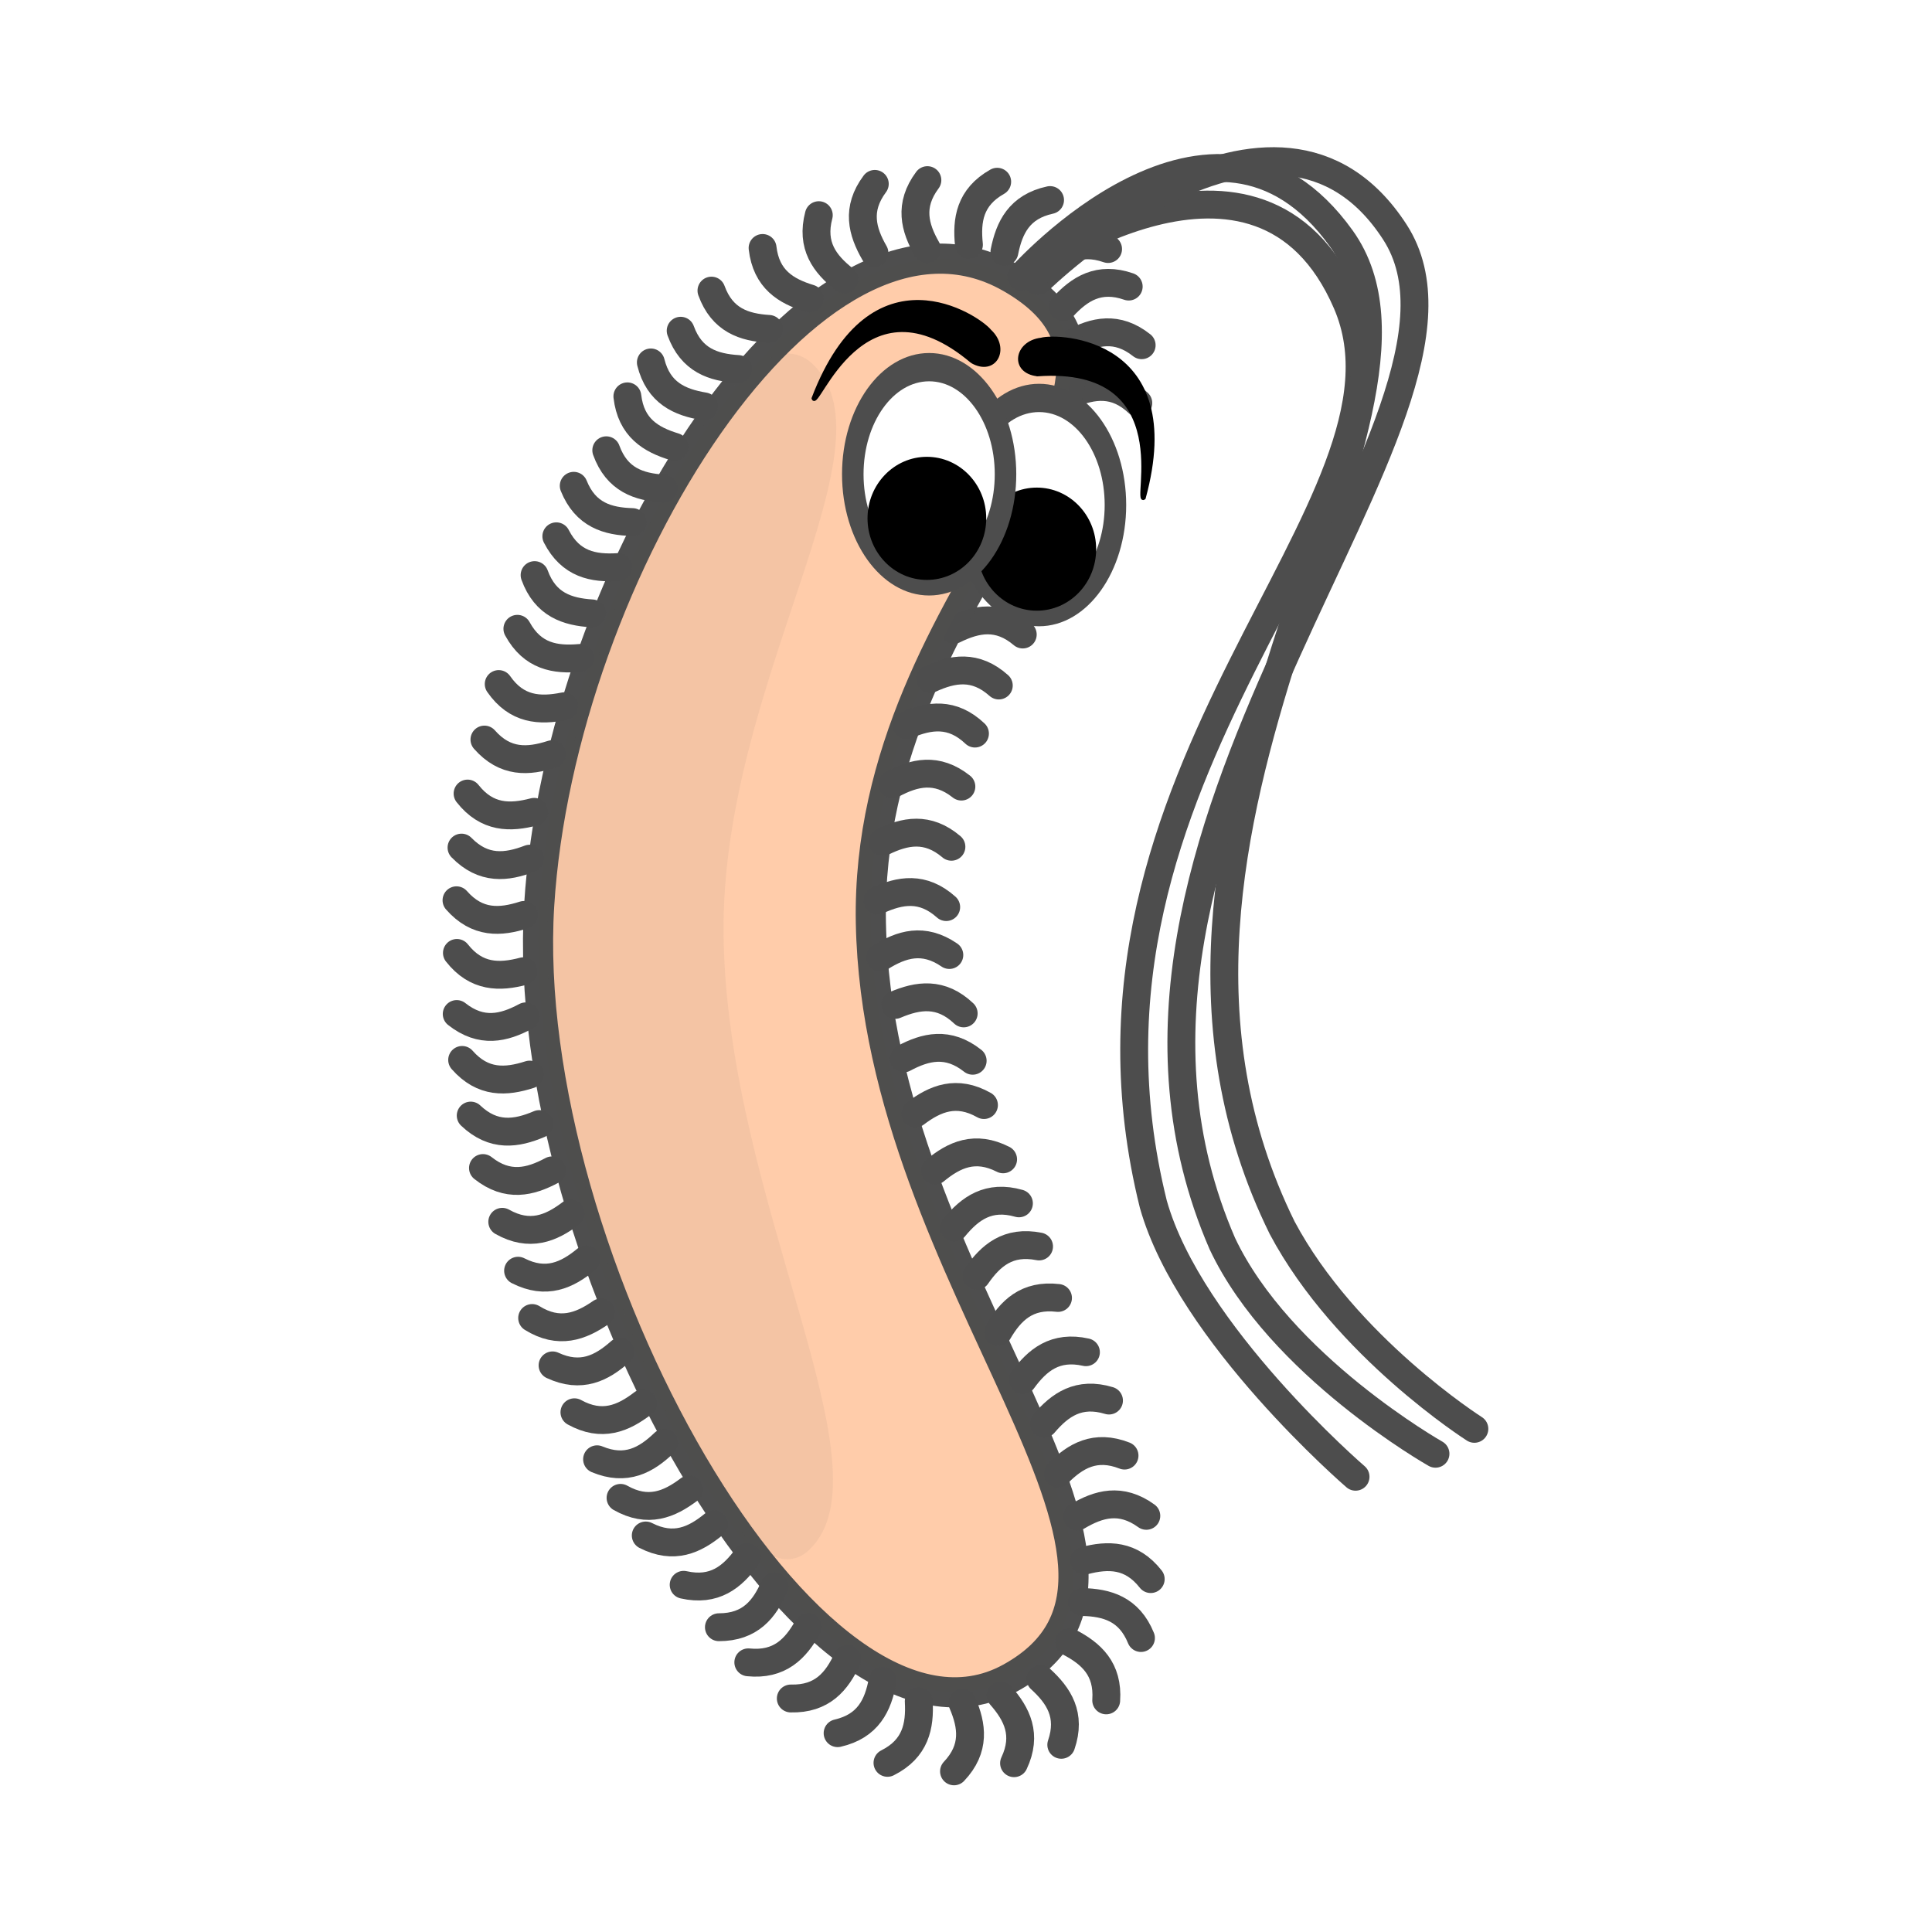 <svg:svg xmlns:dc="http://purl.org/dc/elements/1.1/" xmlns:ns1="http://sodipodi.sourceforge.net/DTD/sodipodi-0.dtd" xmlns:ns2="http://www.inkscape.org/namespaces/inkscape" xmlns:ns4="http://creativecommons.org/ns#" xmlns:rdf="http://www.w3.org/1999/02/22-rdf-syntax-ns#" xmlns:svg="http://www.w3.org/2000/svg" height="607.676" id="svg7494" version="1.1" viewBox="-139.367 -46.261 607.676 607.676" width="607.676" ns1:docname="Nowy dokument 23" ns2:version="0.47 r22583">
  <svg:defs id="defs7496">
    <svg:filter color-interpolation-filters="sRGB" height="1.145" id="filter6074" width="1.674" x="-.337" y="-.072" ns2:collect="always">
      <svg:feGaussianBlur id="feGaussianBlur6076" stdDeviation="4.593" ns2:collect="always" />
    </svg:filter>
  </svg:defs>
  <ns1:namedview bordercolor="#666666" borderopacity="1.0" id="base" pagecolor="#ffffff" showgrid="false" ns2:current-layer="layer1" ns2:cx="350.05785" ns2:cy="6.1489384" ns2:document-units="px" ns2:pageopacity="0.0" ns2:pageshadow="2" ns2:window-height="752" ns2:window-maximized="0" ns2:window-width="1280" ns2:window-x="0" ns2:window-y="0" ns2:zoom="0.35" />
  <svg:g id="layer1" transform="translate(-24.942 -23.356)" ns2:groupmode="layer" ns2:label="Layer 1">
    <svg:g id="g7411" transform="matrix(2.191 0 0 2.191 1481.2 -275.53)">
      <svg:path d="m-564.37 164.86c-3.546-2.807-6.767-2.019-9.907-0.336" id="path7385" style="stroke-linejoin:round;stroke:#4d4d4d;stroke-linecap:round;stroke-width:4;fill:none" ns1:nodetypes="cc" />
      <svg:path d="m-564.85 173.16c-3.282-3.112-6.56-2.614-9.838-1.218" id="path7387" style="stroke-linejoin:round;stroke:#4d4d4d;stroke-linecap:round;stroke-width:4;fill:none" ns1:nodetypes="cc" />
      <svg:path d="m-581.44 206.39c-3.447-2.928-6.693-2.252-9.89-0.68" id="path7391" style="stroke-linejoin:round;stroke:#4d4d4d;stroke-linecap:round;stroke-width:4;fill:none" ns1:nodetypes="cc" />
      <svg:g id="g7249" transform="translate(-1015.2 75.833)">
        <svg:path d="m432 79.334c28.247 16.125-20.985 43.899-20.043 92.639 1.002 51.817 48.436 92.696 20.043 108.36-28.394 15.666-70.783-60.624-67.662-110.9 2.971-47.877 39.416-106.22 67.662-90.098z" id="path7251" style="opacity:0.99;stroke-linejoin:round;fill-rule:evenodd;stroke:#4d4d4d;stroke-linecap:round;stroke-width:4.327;fill:#ffccaa" ns1:nodetypes="cszsz" />
        <svg:path d="m403.75 91.874c12.013 11.922-13.342 45.711-12.942 81.747 0.426 38.311 24.386 76.74 12.311 88.323s-38.939-53.658-37.611-90.832c1.264-35.398 26.23-91.159 38.243-79.237z" id="path7253" style="opacity:.252;filter:url(#filter6074);fill-rule:evenodd;fill:#4d4d4d" ns1:nodetypes="cszsz" />
      </svg:g>
      <svg:path d="m-581 154.37s33.57-24.53 46.072 4.418-43.279 66.855-27.769 129.38c5.25 18.66 29.032 39.13 29.032 39.13" id="path7255" style="stroke:#4d4d4d;stroke-linecap:round;stroke-width:4;fill:none" ns1:nodetypes="czcz" />
      <svg:path d="m-581.67 155.02s27.586-31.108 45.958-5.481-36.945 84.211-8.493 142.01c9.098 17.117 27.598 28.872 27.598 28.872" id="path7257" style="stroke:#4d4d4d;stroke-linecap:round;stroke-width:4;fill:none" ns1:nodetypes="czczz" />
      <svg:path d="m-579.24 155.67s34.096-33.535 51.217-7.056-50.411 86.128-24.766 145.22c8.266 17.534 30.599 30.163 30.599 30.163" id="path7259" style="stroke:#4d4d4d;stroke-linecap:round;stroke-width:4;fill:none" ns1:nodetypes="czczz" />
      <svg:g id="g7261" transform="translate(-618.87 53.744)">
        <svg:path d="m57.432 134.08c0 8.365-6.358 15.147-14.2 15.147-7.843 0-14.2-6.782-14.2-15.147 0-8.365 6.358-15.147 14.2-15.147 7.843 0 14.2 6.782 14.2 15.147z" id="path7263" style="stroke-linejoin:round;fill-rule:evenodd;stroke:#4d4d4d;stroke-linecap:round;stroke-width:4;fill:#ffffff" transform="matrix(.772 0 0 1.015 6.397 -2.034)" ns1:cx="43.231953" ns1:cy="134.07764" ns1:rx="14.200276" ns1:ry="15.146961" ns1:type="arc" />
        <svg:path d="m65.006 196.56c0 2.44-1.695 4.418-3.787 4.418-2.091 0-3.787-1.978-3.787-4.418s1.695-4.418 3.787-4.418c2.091 0 3.787 1.978 3.787 4.418z" id="path7265" style="fill-rule:evenodd;fill:#000000" transform="matrix(2.25 0 0 2 -98.297 -252.73)" ns1:cx="61.218967" ns1:cy="196.55885" ns1:rx="3.7867403" ns1:ry="4.4178638" ns1:type="arc" />
      </svg:g>
      <svg:g id="g7267" transform="translate(-634.65 49.326)">
        <svg:path d="m57.432 134.08c0 8.365-6.358 15.147-14.2 15.147-7.843 0-14.2-6.782-14.2-15.147 0-8.365 6.358-15.147 14.2-15.147 7.843 0 14.2 6.782 14.2 15.147z" id="path7269" style="stroke-linejoin:round;fill-rule:evenodd;stroke:#4d4d4d;stroke-linecap:round;stroke-width:4;fill:#ffffff" transform="matrix(.772 0 0 1.015 6.397 -2.034)" ns1:cx="43.231953" ns1:cy="134.07764" ns1:rx="14.200276" ns1:ry="15.146961" ns1:type="arc" />
        <svg:path d="m65.006 196.56c0 2.44-1.695 4.418-3.787 4.418-2.091 0-3.787-1.978-3.787-4.418s1.695-4.418 3.787-4.418c2.091 0 3.787 1.978 3.787 4.418z" id="path7271" style="fill-rule:evenodd;fill:#000000" transform="matrix(2.25 0 0 2 -98.297 -252.73)" ns1:cx="61.218967" ns1:cy="196.55885" ns1:rx="3.7867403" ns1:ry="4.4178638" ns1:type="arc" />
      </svg:g>
      <svg:path d="m-579.32 169.09c-3.806-0.42-3.163-4.635 0.524-5.077 2.521-0.69 20.994-0.017 14.775 22.779-1.722 1.402 5.241-19.148-15.298-17.701z" id="path7273" style="stroke:#000000;stroke-width:.462px;fill:#000000" ns1:nodetypes="cccc" />
      <svg:path d="m-588.73 167.22c3.321 1.907 5.289-1.876 2.574-4.408-1.628-2.044-16.939-12.403-25.37 9.671 0.562 2.148 7.068-18.552 22.796-5.262z" id="path7275" style="stroke:#000000;stroke-width:.462px;fill:#000000" ns1:nodetypes="cccc" />
      <svg:path d="m-630.55 162.78c1.54 4.253 4.694 5.276 8.249 5.497" id="path7277" style="stroke-linejoin:round;stroke:#4d4d4d;stroke-linecap:round;stroke-width:4;fill:none" ns1:nodetypes="cc" />
      <svg:path d="m-634.83 167.33c1.099 4.387 4.132 5.727 7.647 6.308" id="path7279" style="stroke-linejoin:round;stroke:#4d4d4d;stroke-linecap:round;stroke-width:4;fill:none" ns1:nodetypes="cc" />
      <svg:path d="m-638.2 172.2c0.522 4.492 3.357 6.213 6.767 7.244" id="path7281" style="stroke-linejoin:round;stroke:#4d4d4d;stroke-linecap:round;stroke-width:4;fill:none" ns1:nodetypes="cc" />
      <svg:path d="m-641.23 179.94c1.54 4.253 4.694 5.276 8.249 5.497" id="path7283" style="stroke-linejoin:round;stroke:#4d4d4d;stroke-linecap:round;stroke-width:4;fill:none" ns1:nodetypes="cc" />
      <svg:path d="m-645.9 185.04c1.685 4.197 4.872 5.112 8.433 5.21" id="path7285" style="stroke-linejoin:round;stroke:#4d4d4d;stroke-linecap:round;stroke-width:4;fill:none" ns1:nodetypes="cc" />
      <svg:path d="m-648.4 192.29c2.061 4.026 5.319 4.646 8.874 4.419" id="path7287" style="stroke-linejoin:round;stroke:#4d4d4d;stroke-linecap:round;stroke-width:4;fill:none" ns1:nodetypes="cc" />
      <svg:path d="m-651.52 197.86c1.54 4.253 4.694 5.276 8.249 5.497" id="path7289" style="stroke-linejoin:round;stroke:#4d4d4d;stroke-linecap:round;stroke-width:4;fill:none" ns1:nodetypes="cc" />
      <svg:path d="m-653.99 205.57c2.167 3.97 5.439 4.503 8.988 4.183" id="path7291" style="stroke-linejoin:round;stroke:#4d4d4d;stroke-linecap:round;stroke-width:4;fill:none" ns1:nodetypes="cc" />
      <svg:path d="m-656.67 213.5c2.582 3.713 5.893 3.891 9.386 3.189" id="path7293" style="stroke-linejoin:round;stroke:#4d4d4d;stroke-linecap:round;stroke-width:4;fill:none" ns1:nodetypes="cc" />
      <svg:path d="m-658.72 221.47c2.986 3.397 6.296 3.198 9.687 2.106" id="path7295" style="stroke-linejoin:round;stroke:#4d4d4d;stroke-linecap:round;stroke-width:4;fill:none" ns1:nodetypes="cc" />
      <svg:path d="m-662.01 236.98c3.162 3.234 6.457 2.859 9.785 1.588" id="path7297" style="stroke-linejoin:round;stroke:#4d4d4d;stroke-linecap:round;stroke-width:4;fill:none" ns1:nodetypes="cc" />
      <svg:path d="m-661.14 229.22c2.798 3.554 6.114 3.534 9.559 2.626" id="path7299" style="stroke-linejoin:round;stroke:#4d4d4d;stroke-linecap:round;stroke-width:4;fill:none" ns1:nodetypes="cc" />
      <svg:path d="m-662.73 244.54c2.986 3.397 6.296 3.198 9.687 2.106" id="path7301" style="stroke-linejoin:round;stroke:#4d4d4d;stroke-linecap:round;stroke-width:4;fill:none" ns1:nodetypes="cc" />
      <svg:path d="m-662.7 260.87c3.546 2.807 6.767 2.019 9.907 0.336" id="path7303" style="stroke-linejoin:round;stroke:#4d4d4d;stroke-linecap:round;stroke-width:4;fill:none" ns1:nodetypes="cc" />
      <svg:path d="m-662.67 252.1c2.798 3.554 6.114 3.534 9.559 2.626" id="path7305" style="stroke-linejoin:round;stroke:#4d4d4d;stroke-linecap:round;stroke-width:4;fill:none" ns1:nodetypes="cc" />
      <svg:path d="m-661.92 267.46c2.986 3.397 6.296 3.198 9.687 2.106" id="path7307" style="stroke-linejoin:round;stroke:#4d4d4d;stroke-linecap:round;stroke-width:4;fill:none" ns1:nodetypes="cc" />
      <svg:path d="m-658.93 282.98c3.546 2.807 6.767 2.019 9.907 0.336" id="path7309" style="stroke-linejoin:round;stroke:#4d4d4d;stroke-linecap:round;stroke-width:4;fill:none" ns1:nodetypes="cc" />
      <svg:path d="m-660.69 275.45c3.282 3.112 6.56 2.614 9.838 1.218" id="path7311" style="stroke-linejoin:round;stroke:#4d4d4d;stroke-linecap:round;stroke-width:4;fill:none" ns1:nodetypes="cc" />
      <svg:path d="m-653.89 297.72c4.029 2.056 7.032 0.65 9.78-1.617" id="path7313" style="stroke-linejoin:round;stroke:#4d4d4d;stroke-linecap:round;stroke-width:4;fill:none" ns1:nodetypes="cc" />
      <svg:path d="m-656.16 290.7c3.939 2.223 6.998 0.944 9.839-1.205" id="path7315" style="stroke-linejoin:round;stroke:#4d4d4d;stroke-linecap:round;stroke-width:4;fill:none" ns1:nodetypes="cc" />
      <svg:path d="m-651.87 304.51c3.844 2.384 6.954 1.232 9.881-0.798" id="path7317" style="stroke-linejoin:round;stroke:#4d4d4d;stroke-linecap:round;stroke-width:4;fill:none" ns1:nodetypes="cc" />
      <svg:path d="m-645.8 318.04c3.958 2.188 7.006 0.882 9.829-1.292" id="path7319" style="stroke-linejoin:round;stroke:#4d4d4d;stroke-linecap:round;stroke-width:4;fill:none" ns1:nodetypes="cc" />
      <svg:path d="m-648.94 311.31c4.1 1.91 7.051 0.397 9.716-1.967" id="path7321" style="stroke-linejoin:round;stroke:#4d4d4d;stroke-linecap:round;stroke-width:4;fill:none" ns1:nodetypes="cc" />
      <svg:path d="m-642.55 324.79c4.173 1.744 7.061 0.113 9.629-2.355" id="path7323" style="stroke-linejoin:round;stroke:#4d4d4d;stroke-linecap:round;stroke-width:4;fill:none" ns1:nodetypes="cc" />
      <svg:path d="m-635.56 335.73c4.029 2.056 7.032 0.65 9.78-1.617" id="path7325" style="stroke-linejoin:round;stroke:#4d4d4d;stroke-linecap:round;stroke-width:4;fill:none" ns1:nodetypes="cc" />
      <svg:path d="m-639.18 330.33c3.939 2.223 6.998 0.944 9.839-1.205" id="path7327" style="stroke-linejoin:round;stroke:#4d4d4d;stroke-linecap:round;stroke-width:4;fill:none" ns1:nodetypes="cc" />
      <svg:path d="m-630.12 342.81c4.412 0.993 6.973-1.113 9.075-3.99" id="path7329" style="stroke-linejoin:round;stroke:#4d4d4d;stroke-linecap:round;stroke-width:4;fill:none" ns1:nodetypes="cc" />
      <svg:path d="m-620.84 353.94c4.5 0.456 6.789-1.944 8.529-5.052" id="path7331" style="stroke-linejoin:round;stroke:#4d4d4d;stroke-linecap:round;stroke-width:4;fill:none" ns1:nodetypes="cc" />
      <svg:path d="m-625.06 348.9c4.523 0.001 6.559-2.616 7.978-5.884" id="path7333" style="stroke-linejoin:round;stroke:#4d4d4d;stroke-linecap:round;stroke-width:4;fill:none" ns1:nodetypes="cc" />
      <svg:path d="m-614.74 359.13c4.521 0.109 6.62-2.459 8.116-5.692" id="path7335" style="stroke-linejoin:round;stroke:#4d4d4d;stroke-linecap:round;stroke-width:4;fill:none" ns1:nodetypes="cc" />
      <svg:path d="m-608.02 364.11c4.408-1.012 5.807-4.019 6.457-7.521" id="path7337" style="stroke-linejoin:round;stroke:#4d4d4d;stroke-linecap:round;stroke-width:4;fill:none" ns1:nodetypes="cc" />
      <svg:path d="m-591.31 369.59c3.107-3.287 2.603-6.564 1.202-9.84" id="path7339" style="stroke-linejoin:round;stroke:#4d4d4d;stroke-linecap:round;stroke-width:4;fill:none" ns1:nodetypes="cc" />
      <svg:path d="m-600.86 368.37c4.042-2.029 4.688-5.282 4.489-8.838" id="path7341" style="stroke-linejoin:round;stroke:#4d4d4d;stroke-linecap:round;stroke-width:4;fill:none" ns1:nodetypes="cc" />
      <svg:path d="m-582.69 368.42c1.928-4.091 0.428-7.049-1.923-9.725" id="path7343" style="stroke-linejoin:round;stroke:#4d4d4d;stroke-linecap:round;stroke-width:4;fill:none" ns1:nodetypes="cc" />
      <svg:path d="m-569.46 359.4c0.314-4.512-2.155-6.725-5.317-8.366" id="path7345" style="stroke-linejoin:round;stroke:#4d4d4d;stroke-linecap:round;stroke-width:4;fill:none" ns1:nodetypes="cc" />
      <svg:path d="m-575.91 365.78c1.465-4.279-0.351-7.053-2.983-9.453" id="path7347" style="stroke-linejoin:round;stroke:#4d4d4d;stroke-linecap:round;stroke-width:4;fill:none" ns1:nodetypes="cc" />
      <svg:path d="m-564.47 350.45c-1.704-4.189-4.896-5.089-8.457-5.171" id="path7349" style="stroke-linejoin:round;stroke:#4d4d4d;stroke-linecap:round;stroke-width:4;fill:none" ns1:nodetypes="cc" />
      <svg:path d="m-563.07 341.99c-2.793-3.557-6.11-3.541-9.556-2.638" id="path7351" style="stroke-linejoin:round;stroke:#4d4d4d;stroke-linecap:round;stroke-width:4;fill:none" ns1:nodetypes="cc" />
      <svg:path d="m-566.83 324.26c-4.212-1.648-7.062 0.047-9.573 2.574" id="path7353" style="stroke-linejoin:round;stroke:#4d4d4d;stroke-linecap:round;stroke-width:4;fill:none" ns1:nodetypes="cc" />
      <svg:path d="m-563.7 332.91c-3.664-2.651-6.848-1.723-9.913 0.093" id="path7355" style="stroke-linejoin:round;stroke:#4d4d4d;stroke-linecap:round;stroke-width:4;fill:none" ns1:nodetypes="cc" />
      <svg:path d="m-572.37 309.42c-4.413-0.989-6.972 1.121-9.07 4" id="path7357" style="stroke-linejoin:round;stroke:#4d4d4d;stroke-linecap:round;stroke-width:4;fill:none" ns1:nodetypes="cc" ns2:transform-center-y="-4.1233771" />
      <svg:path d="m-569.06 316.36c-4.328-1.313-7.036 0.6-9.342 3.316" id="path7359" style="stroke-linejoin:round;stroke:#4d4d4d;stroke-linecap:round;stroke-width:4;fill:none" ns1:nodetypes="cc" />
      <svg:path d="m-576.38 301.63c-4.492-0.529-6.82 1.833-8.61 4.913" id="path7361" style="stroke-linejoin:round;stroke:#4d4d4d;stroke-linecap:round;stroke-width:4;fill:none" ns1:nodetypes="cc" />
      <svg:path d="m-588.63 267.58c-3.546-2.807-6.767-2.019-9.907-0.336" id="path7363" style="stroke-linejoin:round;stroke:#4d4d4d;stroke-linecap:round;stroke-width:4;fill:none" ns1:nodetypes="cc" />
      <svg:path d="m-589.92 260.78c-3.282-3.112-6.56-2.614-9.838-1.218" id="path7365" style="stroke-linejoin:round;stroke:#4d4d4d;stroke-linecap:round;stroke-width:4;fill:none" ns1:nodetypes="cc" />
      <svg:path d="m-584.26 281.73c-4.029-2.056-7.032-0.65-9.78 1.617" id="path7367" style="stroke-linejoin:round;stroke:#4d4d4d;stroke-linecap:round;stroke-width:4;fill:none" ns1:nodetypes="cc" />
      <svg:path d="m-587.01 273.94c-3.939-2.223-6.998-0.944-9.839 1.205" id="path7369" style="stroke-linejoin:round;stroke:#4d4d4d;stroke-linecap:round;stroke-width:4;fill:none" ns1:nodetypes="cc" />
      <svg:path d="m-581.99 288.05c-4.349-1.242-7.025 0.716-9.286 3.469" id="path7371" style="stroke-linejoin:round;stroke:#4d4d4d;stroke-linecap:round;stroke-width:4;fill:none" ns1:nodetypes="cc" />
      <svg:path d="m-579.1 294.24c-4.436-0.881-6.943 1.29-8.97 4.219" id="path7373" style="stroke-linejoin:round;stroke:#4d4d4d;stroke-linecap:round;stroke-width:4;fill:none" ns1:nodetypes="cc" />
      <svg:path d="m-590.25 228.22c-3.546-2.807-6.767-2.019-9.907-0.336" id="path7375" style="stroke-linejoin:round;stroke:#4d4d4d;stroke-linecap:round;stroke-width:4;fill:none" ns1:nodetypes="cc" />
      <svg:path d="m-588.3 220.61c-3.282-3.112-6.56-2.614-9.838-1.218" id="path7377" style="stroke-linejoin:round;stroke:#4d4d4d;stroke-linecap:round;stroke-width:4;fill:none" ns1:nodetypes="cc" />
      <svg:path d="m-592.43 245.52c-3.369-3.018-6.632-2.427-9.868-0.939" id="path7379" style="stroke-linejoin:round;stroke:#4d4d4d;stroke-linecap:round;stroke-width:4;fill:none" ns1:nodetypes="cc" />
      <svg:path d="m-591.68 236.86c-3.447-2.928-6.693-2.252-9.89-0.68" id="path7381" style="stroke-linejoin:round;stroke:#4d4d4d;stroke-linecap:round;stroke-width:4;fill:none" ns1:nodetypes="cc" />
      <svg:path d="m-591.98 252.4c-3.73-2.557-6.89-1.549-9.907 0.344" id="path7383" style="stroke-linejoin:round;stroke:#4d4d4d;stroke-linecap:round;stroke-width:4;fill:none" ns1:nodetypes="cc" ns2:transform-center-x="-1.8871931" />
      <svg:path d="m-584.88 213.71c-3.369-3.018-6.632-2.427-9.868-0.939" id="path7389" style="stroke-linejoin:round;stroke:#4d4d4d;stroke-linecap:round;stroke-width:4;fill:none" ns1:nodetypes="cc" />
      <svg:path d="m-602.68 141.7c-2.704 3.625-1.823 6.822-0.051 9.913" id="path7393" style="stroke-linejoin:round;stroke:#4d4d4d;stroke-linecap:round;stroke-width:4;fill:none" ns1:nodetypes="cc" />
      <svg:path d="m-610.72 146.19c-1.156 4.373 0.855 7.01 3.652 9.216" id="path7395" style="stroke-linejoin:round;stroke:#4d4d4d;stroke-linecap:round;stroke-width:4;fill:none" ns1:nodetypes="cc" />
      <svg:path d="m-618.79 150.9c0.522 4.492 3.357 6.213 6.767 7.244" id="path7397" style="stroke-linejoin:round;stroke:#4d4d4d;stroke-linecap:round;stroke-width:4;fill:none" ns1:nodetypes="cc" />
      <svg:path d="m-626.13 157.02c1.54 4.253 4.694 5.276 8.249 5.497" id="path7399" style="stroke-linejoin:round;stroke:#4d4d4d;stroke-linecap:round;stroke-width:4;fill:none" ns1:nodetypes="cc" />
      <svg:path d="m-595.13 141.16c-2.704 3.625-1.823 6.822-0.051 9.913" id="path7401" style="stroke-linejoin:round;stroke:#4d4d4d;stroke-linecap:round;stroke-width:4;fill:none" ns1:nodetypes="cc" />
      <svg:path d="m-585.11 141.39c-3.939 2.222-4.426 5.502-4.056 9.045" id="path7403" style="stroke-linejoin:round;stroke:#4d4d4d;stroke-linecap:round;stroke-width:4;fill:none" ns1:nodetypes="cc" ns2:transform-center-x="2.6959901" />
      <svg:path d="m-577.52 144.02c-4.421 0.955-5.858 3.943-6.554 7.437" id="path7405" style="stroke-linejoin:round;stroke:#4d4d4d;stroke-linecap:round;stroke-width:4;fill:none" ns1:nodetypes="cc" />
      <svg:path d="m-566.23 156.44c-4.273-1.483-7.054 0.323-9.465 2.945" id="path7407" style="stroke-linejoin:round;stroke:#4d4d4d;stroke-linecap:round;stroke-width:4;fill:none" ns1:nodetypes="cc" />
      <svg:path d="m-569.19 151.05c-4.273-1.483-7.054 0.323-9.465 2.945" id="path7409" style="stroke-linejoin:round;stroke:#4d4d4d;stroke-linecap:round;stroke-width:4;fill:none" ns1:nodetypes="cc" />
    </svg:g>
  </svg:g>
</svg:svg>